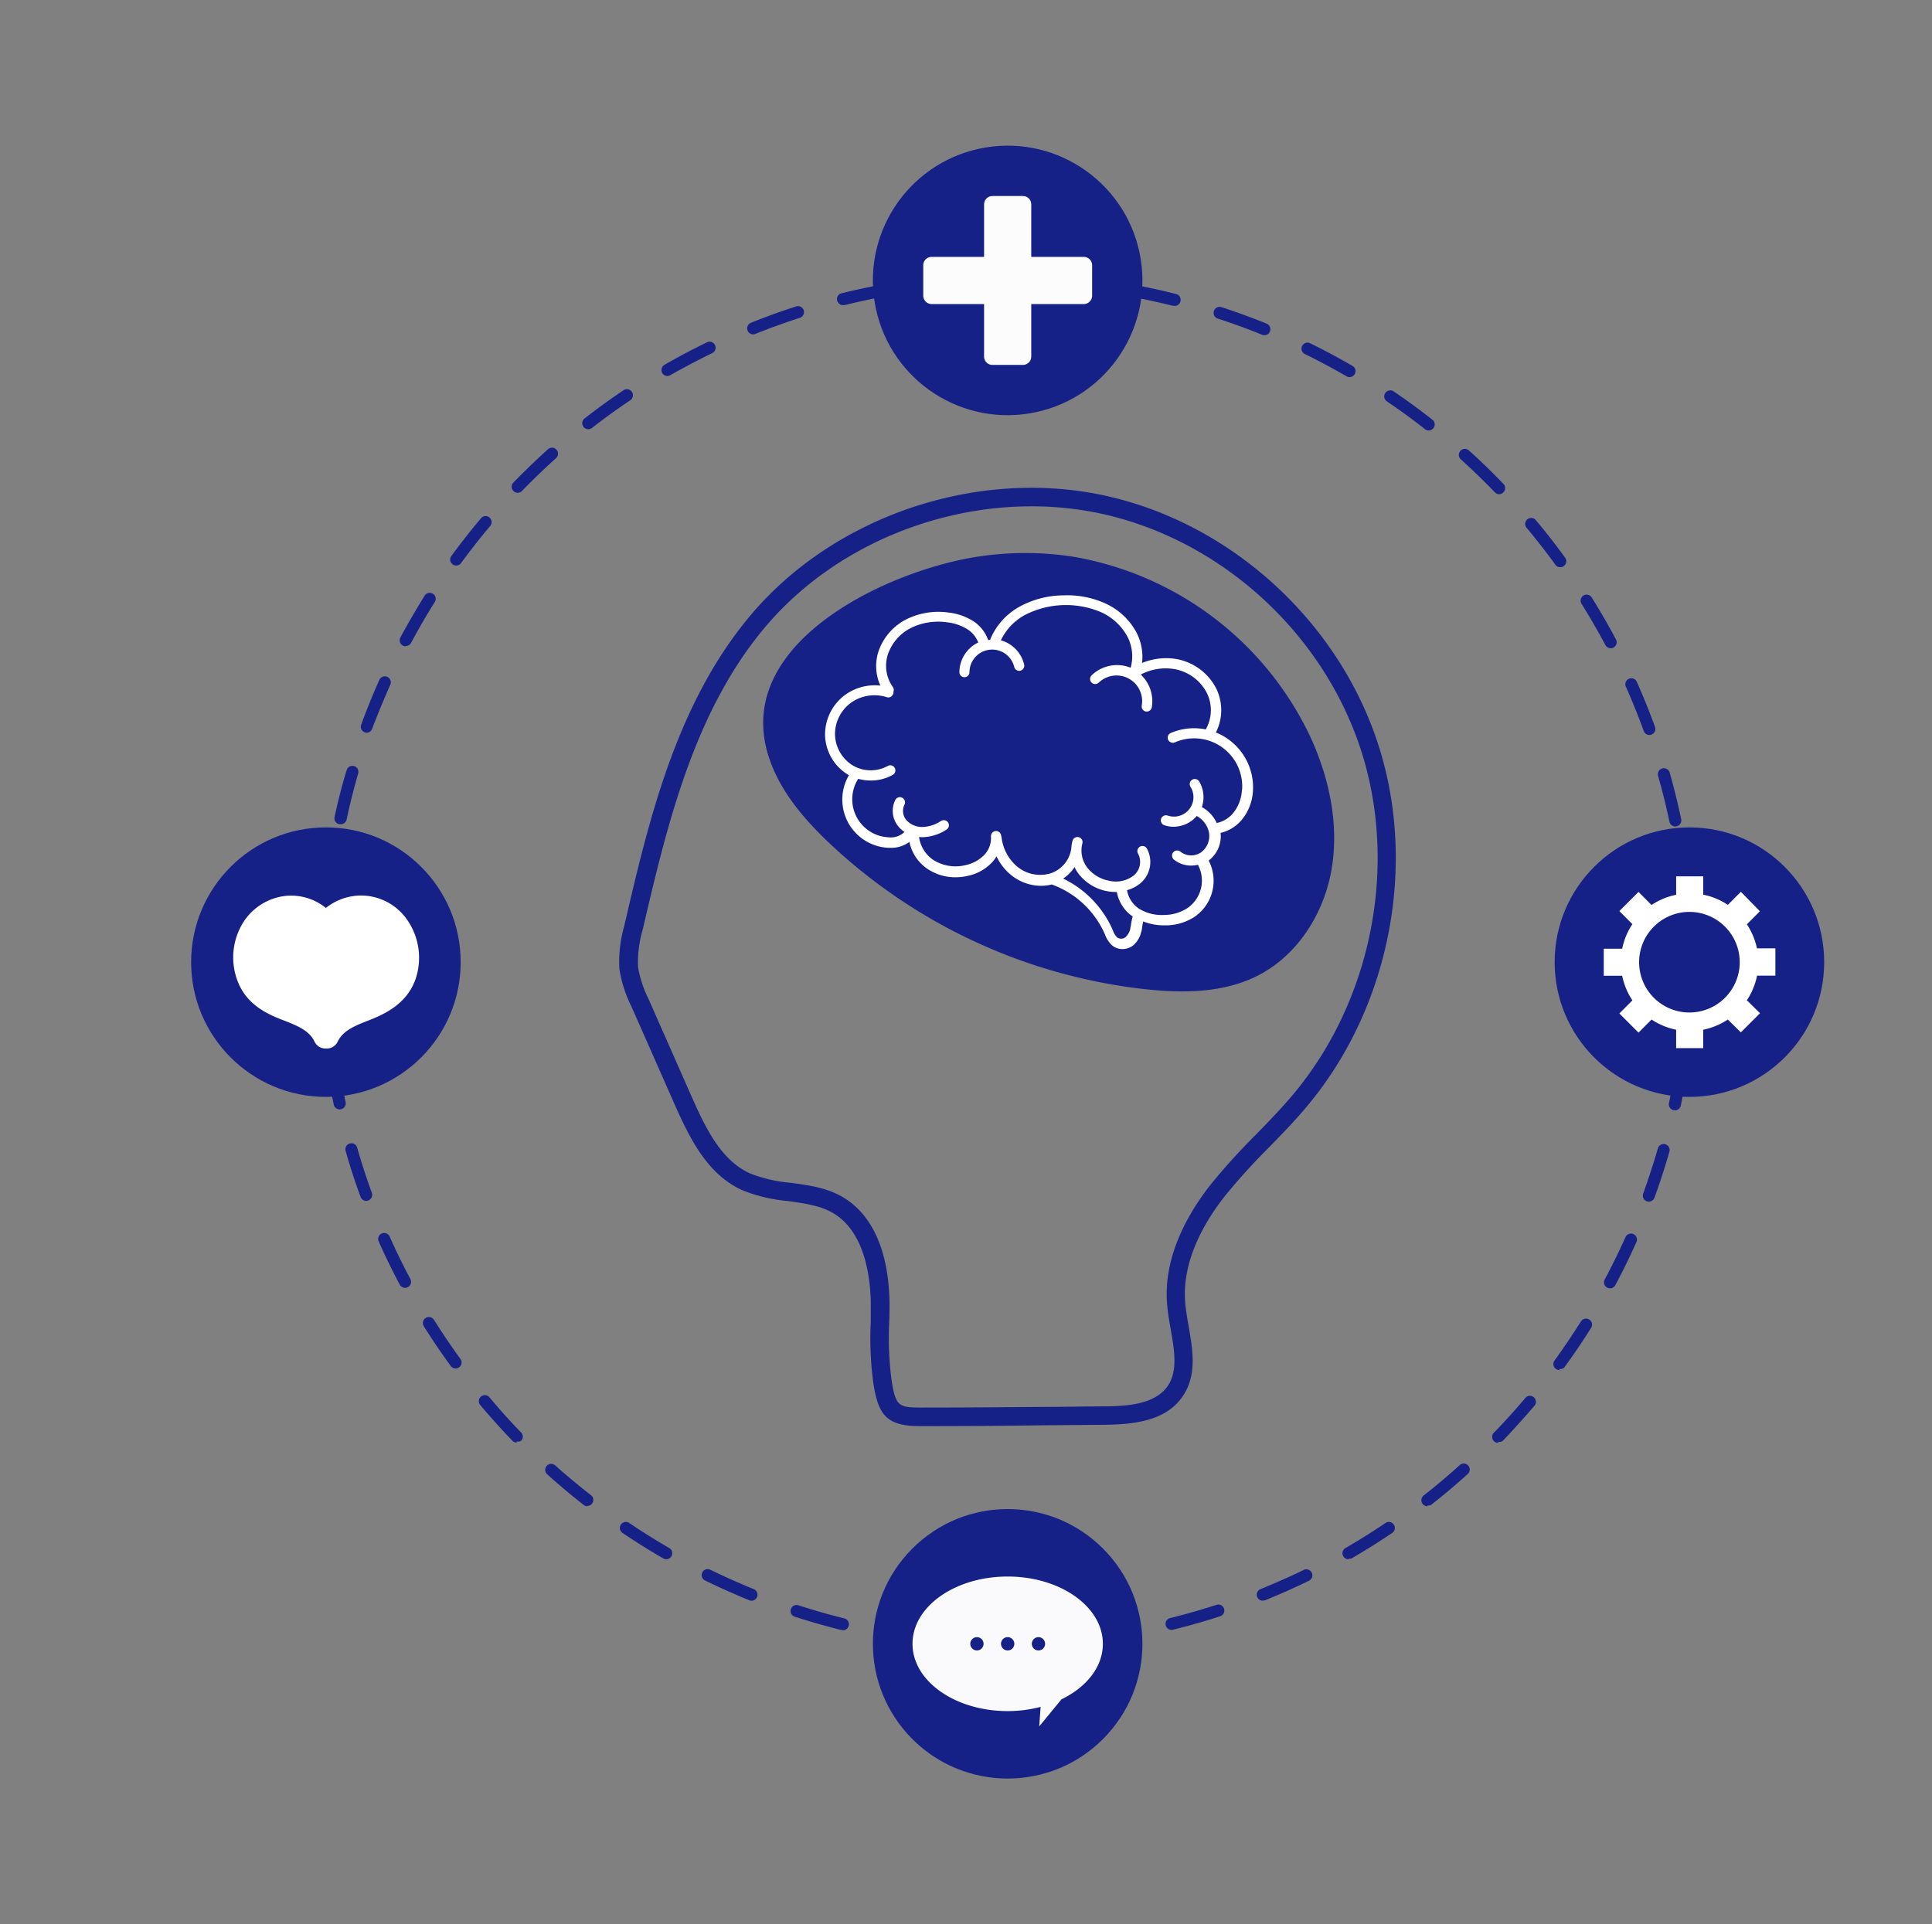 <svg xmlns="http://www.w3.org/2000/svg" viewBox="0 0 321.84 320.6"><rect x="0" y="0" width="321.84" height="320.6" fill="#808080" stroke="none"/><g id="Design"><path d="M179,92.79a53.71,53.71,0,0,1,39.26,29.92c3.15,6.84,4.82,14.53,3.58,22s-5.68,14.49-12.4,17.88c-5.7,2.86-12.39,2.91-18.73,2.21a91.47,91.47,0,0,1-52.38-24.16c-4.5-4.24-8.68-9.14-10.43-15.07-5.55-18.8,20.42-30.68,35.14-32.85A52.08,52.08,0,0,1,179,92.79Z" style="fill:#162187"/><path d="M155.86,237.6h-2.68c-5.58,0-6.83-2-7.65-6.84a55,55,0,0,1-.47-10.55c0-1.08,0-2.15,0-3.21-.08-4.25-1-11.81-6.3-14.9-2.17-1.27-4.77-1.61-7.52-2a26.27,26.27,0,0,1-7.67-1.84c-5.68-2.63-8.58-8.35-11.28-14.47l-7.11-16.11a21.57,21.57,0,0,1-2-6.23,21.53,21.53,0,0,1,.8-7.13c4.1-17.68,8.75-37.72,21.74-52.61,14-16,37.38-23.69,58.28-19.15s38.81,20.76,45.53,41.29c6.63,20.24,2,44-11.77,60.42-2,2.43-4.26,4.72-6.41,6.94a104.24,104.24,0,0,0-7.33,8.09c-3.3,4.2-7.13,10.68-6.59,17.63.1,1.28.33,2.61.57,4,.71,4.06,1.44,8.27-1.06,11.82-2.83,4-8,4.6-13.23,4.63l-10.19.09C167.77,237.54,161.79,237.6,155.86,237.6ZM171.81,84.36c-16.44,0-33,7.12-43.72,19.39-12.48,14.3-17,33.94-21.06,51.27a19,19,0,0,0-.74,6.11,19,19,0,0,0,1.75,5.32l7.11,16.11c2.45,5.56,5,10.74,9.75,12.92a23.69,23.69,0,0,0,6.79,1.58c2.93.39,6,.8,8.67,2.37,3.45,2,7.61,6.7,7.82,17.52v0c0,1.08,0,2.18-.05,3.27a54.31,54.31,0,0,0,.43,10c.67,3.91,1.06,4.27,4.63,4.29,6.78,0,13.68-.05,20.36-.11,3.4,0,6.79-.07,10.19-.09,4.38,0,8.7-.45,10.73-3.32,1.77-2.51,1.18-5.92.55-9.52-.25-1.41-.5-2.87-.61-4.31-.61-7.94,3.6-15.13,7.24-19.77a107.42,107.42,0,0,1,7.54-8.33c2.12-2.17,4.3-4.42,6.26-6.76,13.11-15.67,17.51-38.24,11.21-57.5-6.39-19.5-23.37-34.9-43.26-39.23A55,55,0,0,0,171.81,84.36Z" style="fill:#162187"/><path d="M167.86,274.87c-1.35,0-2.72,0-4.06-.07a1,1,0,1,1,.06-2c2.62.09,5.27.09,7.87,0a1,1,0,0,1,1,1,1,1,0,0,1-1,1C170.49,274.85,169.18,274.87,167.86,274.87Zm11.81-.61a1,1,0,0,1-.1-2c2.6-.27,5.22-.63,7.79-1.08a1,1,0,1,1,.34,2c-2.61.45-5.28.82-7.92,1.1Zm-23.75,0h-.11c-2.64-.27-5.31-.65-7.92-1.1a1,1,0,0,1-.81-1.16,1,1,0,0,1,1.16-.81c2.57.45,5.18.81,7.78,1.08a1,1,0,0,1,.89,1.1A1,1,0,0,1,155.92,274.25Zm39.37-2.71a1,1,0,0,1-.24-2c2.53-.63,5.08-1.36,7.56-2.16a1,1,0,1,1,.62,1.9c-2.53.82-5.12,1.56-7.7,2.2Zm-55,0-.25,0c-2.57-.65-5.16-1.39-7.69-2.21a1,1,0,0,1,.62-1.9c2.48.81,5,1.53,7.56,2.17a1,1,0,0,1-.24,2Zm70.07-4.86a1,1,0,0,1-.37-1.93c2.42-1,4.84-2.05,7.19-3.2a1,1,0,0,1,.88,1.8c-2.39,1.17-4.86,2.26-7.32,3.26A1,1,0,0,1,210.38,266.65Zm-85.15,0a1,1,0,0,1-.38-.07c-2.45-1-4.91-2.09-7.29-3.26a1,1,0,1,1,.87-1.79c2.35,1.14,4.76,2.22,7.17,3.2a1,1,0,0,1-.37,1.92Zm99.42-6.91a1,1,0,0,1-.87-.5,1,1,0,0,1,.37-1.36c2.26-1.31,4.5-2.71,6.67-4.18a1,1,0,0,1,1.12,1.66c-2.21,1.49-4.49,2.92-6.79,4.25A1,1,0,0,1,224.65,259.69Zm-113.65,0a1,1,0,0,1-.5-.14c-2.3-1.33-4.58-2.76-6.78-4.24a1,1,0,1,1,1.12-1.66c2.16,1.46,4.41,2.86,6.66,4.17a1,1,0,0,1-.5,1.87Zm126.8-8.83a1,1,0,0,1-.79-.39,1,1,0,0,1,.17-1.4c2.06-1.61,4.08-3.31,6-5.06a1,1,0,0,1,1.42.08,1,1,0,0,1-.08,1.41c-2,1.78-4,3.51-6.13,5.15A1,1,0,0,1,237.8,250.82Zm-139.93,0a1,1,0,0,1-.61-.21c-2.1-1.64-4.16-3.37-6.13-5.15a1,1,0,0,1,1.34-1.48c1.94,1.74,4,3.44,6,5a1,1,0,0,1-.62,1.79Zm151.71-10.56a1,1,0,0,1-.69-.28,1,1,0,0,1,0-1.42c1.82-1.87,3.59-3.84,5.27-5.83a1,1,0,0,1,1.53,1.28c-1.71,2-3.51,4-5.36,5.95A1,1,0,0,1,249.58,240.21Zm-163.49-.05a1,1,0,0,1-.72-.31c-1.84-1.91-3.64-3.91-5.35-5.94a1,1,0,1,1,1.53-1.29c1.68,2,3.45,4,5.26,5.84a1,1,0,0,1,0,1.42A1.05,1.05,0,0,1,86.09,240.16Zm173.7-12.08a1,1,0,0,1-.59-.19,1,1,0,0,1-.22-1.4c1.53-2.11,3-4.3,4.4-6.51a1,1,0,0,1,1.7,1.06c-1.41,2.25-2.92,4.48-4.49,6.63A1,1,0,0,1,259.79,228.08ZM75.9,228a1,1,0,0,1-.81-.41c-1.57-2.15-3.08-4.38-4.49-6.63a1,1,0,0,1,1.7-1.06c1.38,2.21,2.87,4.4,4.4,6.51a1,1,0,0,1-.22,1.4A1,1,0,0,1,75.9,228Zm192.3-13.36a1,1,0,0,1-.47-.11,1,1,0,0,1-.41-1.36c1.23-2.3,2.39-4.67,3.46-7.05a1,1,0,0,1,1.32-.51,1,1,0,0,1,.5,1.33c-1.08,2.42-2.26,4.83-3.51,7.17A1,1,0,0,1,268.2,214.65Zm-200.72-.08a1,1,0,0,1-.89-.53c-1.25-2.35-2.43-4.77-3.51-7.2a1,1,0,1,1,1.83-.81c1.06,2.38,2.22,4.76,3.45,7.07a1,1,0,0,1-.88,1.47ZM274.67,200.2a1.07,1.07,0,0,1-.35-.06,1,1,0,0,1-.59-1.29c.89-2.45,1.71-5,2.43-7.47a1,1,0,1,1,1.92.55c-.73,2.55-1.56,5.11-2.47,7.61A1,1,0,0,1,274.67,200.2ZM61,200.07a1,1,0,0,1-.94-.66c-.91-2.49-1.74-5-2.47-7.61a1,1,0,1,1,1.92-.55c.72,2.51,1.53,5,2.43,7.48a1,1,0,0,1-.6,1.28A1.06,1.06,0,0,1,61,200.07Zm218-15.11-.21,0a1,1,0,0,1-.77-1.19c.54-2.55,1-5.15,1.36-7.74a1,1,0,0,1,2,.28c-.37,2.63-.84,5.28-1.39,7.88A1,1,0,0,1,279.05,185Zm-222.4-.13a1,1,0,0,1-1-.79c-.55-2.6-1-5.25-1.38-7.89a1,1,0,0,1,2-.27c.36,2.59.81,5.19,1.35,7.74a1,1,0,0,1-.77,1.19Zm224.6-15.57h-.07a1,1,0,0,1-.93-1.07c.18-2.59.28-5.24.28-7.86a1,1,0,0,1,1-1h0a1,1,0,0,1,1,1c0,2.66-.1,5.35-.28,8A1,1,0,0,1,281.25,169.26Zm-226.78-.13a1,1,0,0,1-1-.93c-.18-2.65-.27-5.34-.27-8v-.26a1,1,0,0,1,1-1,1,1,0,0,1,1,1v.26c0,2.62.09,5.26.27,7.86a1,1,0,0,1-.93,1.07Zm226.8-15.72a1,1,0,0,1-1-.93c-.18-2.61-.45-5.24-.8-7.82a1,1,0,0,1,.85-1.13,1,1,0,0,1,1.13.85c.36,2.63.64,5.31.82,8a1,1,0,0,1-.93,1.07ZM54.49,153h-.07a1,1,0,0,1-.93-1.07c.19-2.65.47-5.33.84-8a1,1,0,0,1,1.13-.85,1,1,0,0,1,.85,1.14c-.36,2.58-.64,5.21-.83,7.81A1,1,0,0,1,54.49,153Zm224.61-15.3a1,1,0,0,1-1-.8c-.54-2.55-1.17-5.12-1.89-7.63a1,1,0,0,1,1.93-.55c.73,2.56,1.37,5.17,1.92,7.77a1,1,0,0,1-.77,1.18Zm-222.39-.39a.76.76,0,0,1-.21,0,1,1,0,0,1-.77-1.18c.56-2.6,1.21-5.21,2-7.76a1,1,0,1,1,1.92.55c-.72,2.51-1.37,5.07-1.91,7.62A1,1,0,0,1,56.71,137.32Zm218.05-14.86a1,1,0,0,1-.94-.66c-.89-2.46-1.88-4.91-2.94-7.3a1,1,0,1,1,1.82-.81c1.08,2.43,2.09,4.93,3,7.43a1,1,0,0,1-.6,1.28A1,1,0,0,1,274.76,122.46Zm-213.65-.38a.86.86,0,0,1-.35-.06,1,1,0,0,1-.59-1.28c.91-2.49,1.92-5,3-7.4a1,1,0,1,1,1.82.82c-1.06,2.38-2.06,4.82-3,7.27A1,1,0,0,1,61.11,122.08ZM268.31,108a1,1,0,0,1-.88-.53c-1.22-2.3-2.55-4.59-3.93-6.81a1,1,0,1,1,1.69-1.06c1.41,2.26,2.76,4.59,4,6.93a1,1,0,0,1-.42,1.36A1,1,0,0,1,268.31,108Zm-200.73-.32a1,1,0,0,1-.88-1.47c1.26-2.34,2.61-4.66,4-6.91a1,1,0,1,1,1.69,1.06c-1.39,2.21-2.71,4.5-3.94,6.8A1,1,0,0,1,67.58,107.63ZM259.91,94.5a1,1,0,0,1-.81-.41c-1.53-2.12-3.16-4.2-4.84-6.21a1,1,0,0,1,1.53-1.28c1.71,2,3.37,4.16,4.93,6.31a1,1,0,0,1-.81,1.59ZM76,94.22a1,1,0,0,1-.59-.19,1,1,0,0,1-.22-1.4c1.57-2.14,3.23-4.26,4.94-6.29a1,1,0,0,1,1.53,1.29c-1.68,2-3.31,4.07-4.85,6.18A1,1,0,0,1,76,94.22ZM249.73,82.34A1,1,0,0,1,249,82c-1.82-1.88-3.72-3.72-5.65-5.47a1,1,0,1,1,1.34-1.49c2,1.78,3.9,3.66,5.75,5.57a1,1,0,0,1,0,1.41A1,1,0,0,1,249.73,82.34ZM86.24,82.1a1,1,0,0,1-.72-1.7c1.85-1.9,3.79-3.77,5.76-5.55a1,1,0,0,1,1.42.08,1,1,0,0,1-.08,1.41c-1.94,1.75-3.85,3.58-5.67,5.46A1,1,0,0,1,86.24,82.1ZM238,71.72a1,1,0,0,1-.62-.22c-2.05-1.61-4.19-3.17-6.35-4.63a1,1,0,0,1,1.13-1.66c2.19,1.49,4.37,3.08,6.46,4.72a1,1,0,0,1,.17,1.4A1,1,0,0,1,238,71.72ZM98,71.51a1,1,0,0,1-.62-1.79c2.1-1.64,4.28-3.22,6.48-4.7A1,1,0,1,1,105,66.68c-2.16,1.45-4.31,3-6.37,4.61A1,1,0,0,1,98,71.51Zm126.8-8.68a1,1,0,0,1-.5-.14c-2.26-1.31-4.59-2.56-6.93-3.7a1,1,0,0,1,.88-1.8c2.39,1.17,4.76,2.44,7.05,3.77a1,1,0,0,1-.5,1.87ZM111.2,62.65a1,1,0,0,1-.5-1.87c2.3-1.33,4.68-2.59,7.07-3.75a1,1,0,0,1,1.34.46,1,1,0,0,1-.46,1.34c-2.35,1.14-4.69,2.38-7,3.68A1,1,0,0,1,111.2,62.65Zm99.42-6.8a1,1,0,0,1-.38-.07c-2.41-1-4.9-1.89-7.38-2.7a1,1,0,0,1,.62-1.91c2.53.83,5.06,1.75,7.52,2.75a1,1,0,0,1,.55,1.31A1,1,0,0,1,210.62,55.85Zm-85.15-.14a1,1,0,0,1-.93-.63,1,1,0,0,1,.55-1.3c2.47-1,5-1.91,7.54-2.73a1,1,0,0,1,1.26.65,1,1,0,0,1-.65,1.25c-2.49.81-5,1.71-7.4,2.68A1,1,0,0,1,125.47,55.71Zm70.08-4.78a1,1,0,0,1-.24,0c-2.53-.63-5.12-1.18-7.69-1.64a1,1,0,1,1,.35-2c2.61.46,5.25,1,7.82,1.67a1,1,0,0,1-.24,2Zm-55-.1a1,1,0,0,1-.23-2c2.57-.63,5.21-1.18,7.83-1.64a1,1,0,0,1,.34,2c-2.58.45-5.16,1-7.7,1.62A1,1,0,0,1,140.56,50.83Zm39.38-2.66h-.11c-2.59-.27-5.22-.46-7.84-.55a1,1,0,0,1,.08-2c2.65.1,5.34.29,8,.56a1,1,0,0,1,.89,1.1A1,1,0,0,1,179.94,48.17Zm-23.76,0a1,1,0,0,1-.1-2c2.64-.27,5.33-.45,8-.53a1,1,0,0,1,1,1,1,1,0,0,1-1,1c-2.61.08-5.25.26-7.84.52Z" style="fill:#162187"/><circle cx="167.86" cy="46.73" r="22.45" transform="translate(-5.32 27.49) rotate(-9.22)" style="fill:#162187"/><path d="M171.79,59.4V50.66h8.75a1.4,1.4,0,0,0,1.39-1.4V44.19a1.39,1.39,0,0,0-1.39-1.39h-8.75V34.05a1.39,1.39,0,0,0-1.39-1.39h-5.07a1.4,1.4,0,0,0-1.4,1.39V42.8h-8.74a1.39,1.39,0,0,0-1.39,1.39v5.07a1.4,1.4,0,0,0,1.39,1.4h8.74V59.4a1.4,1.4,0,0,0,1.4,1.4h5.07A1.4,1.4,0,0,0,171.79,59.4Z" style="fill:#fcfcfc"/><circle cx="167.86" cy="273.87" r="22.45" transform="translate(-144.49 198.91) rotate(-45)" style="fill:#162187"/><circle cx="281.43" cy="160.3" r="22.45" style="fill:#162187"/><circle cx="54.29" cy="160.3" r="22.45" style="fill:#162187"/><path d="M67.38,152.65a9.36,9.36,0,0,0-7.24-3.45h0a9.44,9.44,0,0,0-5.85,2.07,9.23,9.23,0,0,0-6.78-2A9.61,9.61,0,0,0,40,154.61a11,11,0,0,0-.13,9.53c1.52,3.2,4.27,4.64,7,5.72l.38.14c2.19.86,4.26,1.66,5.15,3.55a2,2,0,0,0,1.81,1.14h.23a2,2,0,0,0,1.81-1.14c.89-1.87,2.91-2.66,5.05-3.5l.85-.34c2.39-1,5.72-2.71,7.08-6.6A11.07,11.07,0,0,0,67.38,152.65Z" style="fill:#fff"/><path d="M183.72,273.87c0-6.19-7.1-11.21-15.86-11.21s-15.85,5-15.85,11.21,7.1,11.21,15.85,11.21a21.67,21.67,0,0,0,5.49-.7l-.23,3.25,3.7-4.51C181,281.1,183.72,277.71,183.72,273.87Z" style="fill:#fafafc"/><circle cx="162.74" cy="273.87" r="1.11" style="fill:#162187"/><path d="M167.86,272.76a1.11,1.11,0,1,0,1.11,1.11A1.11,1.11,0,0,0,167.86,272.76Z" style="fill:#162187"/><circle cx="172.99" cy="273.87" r="1.11" style="fill:#162187"/><path d="M281.43,153.48a6.82,6.82,0,1,0,6.83,6.82A6.83,6.83,0,0,0,281.43,153.48Zm0,12.09a5.28,5.28,0,1,1,5.28-5.27A5.28,5.28,0,0,1,281.43,165.57Z" style="fill:#162187"/><path d="M295.75,162.55V158h-3.07A11.49,11.49,0,0,0,291,154l2.17-2.18L290,148.58l-2.17,2.18a11.26,11.26,0,0,0-4.1-1.7V146h-4.51v3.08a11.26,11.26,0,0,0-4.1,1.7l-2.17-2.18-3.19,3.19,2.17,2.18a11.49,11.49,0,0,0-1.7,4.09h-3.07v4.51h3.07a11.54,11.54,0,0,0,1.7,4.1l-2.17,2.18,3.19,3.19,2.17-2.18a11.61,11.61,0,0,0,4.1,1.7v3.07h4.51v-3.07a11.61,11.61,0,0,0,4.1-1.7L290,172l3.19-3.19L291,166.65a11.54,11.54,0,0,0,1.7-4.1Zm-5.94-2.25a8.38,8.38,0,1,1-8.38-8.37A8.38,8.38,0,0,1,289.81,160.3Z" style="fill:#fff"/><path d="M204.48,123.69a9.47,9.47,0,0,0-2.65-1.39,7.71,7.71,0,0,0,.27-7.48,8.81,8.81,0,0,0-6.12-4.51,10,10,0,0,0-6.38,1,8.4,8.4,0,0,0-.77-5.79,10.59,10.59,0,0,0-5-4.57,14.84,14.84,0,0,0-6.62-1.26,15,15,0,0,0-7.16,1.84,10.65,10.65,0,0,0-4.78,5.56,5.07,5.07,0,0,0-1,.12A5.76,5.76,0,0,0,162,104a9.07,9.07,0,0,0-4-1.44,11.5,11.5,0,0,0-6.65,1,8.89,8.89,0,0,0-4.49,5,7.36,7.36,0,0,0,.73,6.34,7.92,7.92,0,0,0-6.5,1.27,7.72,7.72,0,0,0-3.15,6.33,7.47,7.47,0,0,0,3.53,6.11c.22.12.44.24.67.34a7.54,7.54,0,0,0,5.86,11.8h.29a4.52,4.52,0,0,0,3.57-1.49,6.67,6.67,0,0,0,3,5.14,7.8,7.8,0,0,0,4.34,1.26,8.48,8.48,0,0,0,2.11-.27,7.17,7.17,0,0,0,3.59-2.06,5.54,5.54,0,0,0,1.15-1.93,8.31,8.31,0,0,0,3,4.23,7.39,7.39,0,0,0,4.37,1.45,6.76,6.76,0,0,0,1.9-.27.4.4,0,0,0,.14.11,15.89,15.89,0,0,1,9,8.41l.07.16a4.1,4.1,0,0,0,1.1,1.68,2.22,2.22,0,0,0,1.36.45,2.35,2.35,0,0,0,1.48-.51,3.67,3.67,0,0,0,1.2-2.25c.05-.23.09-.47.14-.72a8.94,8.94,0,0,1,.3-1.31,8.72,8.72,0,0,0,3.82.84h.35a8.34,8.34,0,0,0,4.32-1.26,6.78,6.78,0,0,0,2.12-9.13l-.06-.06.25-.15a4.57,4.57,0,0,0,1.89-4.49c0-.08,0-.15-.05-.23a.25.25,0,0,0,.12,0h0a6,6,0,0,0,3.65-2.14,7.74,7.74,0,0,0,1.65-3.88A9.36,9.36,0,0,0,204.48,123.69ZM188.92,154l-.12.69a3.06,3.06,0,0,1-1,1.84,1.67,1.67,0,0,1-2,.06,3.5,3.5,0,0,1-.88-1.41l-.07-.16a16.67,16.67,0,0,0-8.85-8.59,6.31,6.31,0,0,0,3.08-3.14,6.22,6.22,0,0,0,1,2,7.28,7.28,0,0,0,4.36,2.68,7,7,0,0,0,1.42.14c.21,0,.41,0,.62,0v0a5.79,5.79,0,0,0,2.69,4.3l.1.06A9.68,9.68,0,0,0,188.92,154Z" style="fill:#162187"/><path d="M204.48,123.69a9.47,9.47,0,0,0-2.65-1.39,7.71,7.71,0,0,0,.27-7.48,8.81,8.81,0,0,0-6.12-4.51,10,10,0,0,0-6.38,1,8.4,8.4,0,0,0-.77-5.79,10.59,10.59,0,0,0-5-4.57,14.84,14.84,0,0,0-6.62-1.26,15,15,0,0,0-7.16,1.84,10.65,10.65,0,0,0-4.78,5.56,5.07,5.07,0,0,0-1,.12A5.76,5.76,0,0,0,162,104a9.07,9.07,0,0,0-4-1.44,11.5,11.5,0,0,0-6.65,1,8.89,8.89,0,0,0-4.49,5,7.36,7.36,0,0,0,.73,6.34,7.92,7.92,0,0,0-6.5,1.27,7.72,7.72,0,0,0-3.15,6.33,7.47,7.47,0,0,0,3.53,6.11c.22.12.44.24.67.34a7.54,7.54,0,0,0,5.86,11.8h.29a4.52,4.52,0,0,0,3.57-1.49,6.67,6.67,0,0,0,3,5.14,7.8,7.8,0,0,0,4.34,1.26,8.48,8.48,0,0,0,2.11-.27,7.17,7.17,0,0,0,3.59-2.06,5.54,5.54,0,0,0,1.15-1.93,8.31,8.31,0,0,0,3,4.23,7.39,7.39,0,0,0,4.37,1.45,6.76,6.76,0,0,0,1.9-.27.4.4,0,0,0,.14.11,15.89,15.89,0,0,1,9,8.41l.07.16a4.1,4.1,0,0,0,1.1,1.68,2.22,2.22,0,0,0,1.36.45,2.35,2.35,0,0,0,1.48-.51,3.67,3.67,0,0,0,1.2-2.25c.05-.23.09-.47.14-.72a8.94,8.94,0,0,1,.3-1.31,8.72,8.72,0,0,0,3.82.84h.35a8.34,8.34,0,0,0,4.32-1.26,6.78,6.78,0,0,0,2.12-9.13l-.06-.06.25-.15a4.57,4.57,0,0,0,1.89-4.49c0-.08,0-.15-.05-.23a.25.25,0,0,0,.12,0h0a6,6,0,0,0,3.65-2.14,7.74,7.74,0,0,0,1.65-3.88A9.34,9.34,0,0,0,204.48,123.69ZM188.92,154l-.12.69a3.06,3.06,0,0,1-1,1.84,1.67,1.67,0,0,1-2,.06,3.5,3.5,0,0,1-.88-1.41l-.07-.16a16.67,16.67,0,0,0-8.85-8.59,6.31,6.31,0,0,0,3.08-3.14,6.22,6.22,0,0,0,1,2,7.28,7.28,0,0,0,4.36,2.68,7,7,0,0,0,1.42.14c.21,0,.41,0,.62,0,0,0,0,0,0,0a5.79,5.79,0,0,0,2.69,4.3l.1.06A9.68,9.68,0,0,0,188.92,154Zm18.41-21.79a7,7,0,0,1-1.49,3.53,5.33,5.33,0,0,1-3.21,1.9.34.34,0,0,0-.22.12,5.28,5.28,0,0,0-2.84-3.05h0a4.58,4.58,0,0,0-.22-4.23.35.35,0,1,0-.59.37,3.75,3.75,0,0,1-4.42,5.5.37.37,0,0,0-.45.22.35.35,0,0,0,.22.44,4.08,4.08,0,0,0,1.38.23A4.59,4.59,0,0,0,199,135.6a1.94,1.94,0,0,0,.21-.29.18.18,0,0,0,.07.05,4.56,4.56,0,0,1,2.62,3.3,3.9,3.9,0,0,1-1.58,3.79,3.41,3.41,0,0,1-4-.17.35.35,0,0,0-.45.54,4,4,0,0,0,2.55.89,4.16,4.16,0,0,0,1.44-.25.28.28,0,0,0,0,.15,6.05,6.05,0,0,1-1.9,8.18,7.68,7.68,0,0,1-4,1.15,7.78,7.78,0,0,1-4.5-1.13A5.15,5.15,0,0,1,187.2,148a.24.24,0,0,0,0-.08,5.34,5.34,0,0,0,2.48-1.17,4.14,4.14,0,0,0,.93-5.14.35.35,0,0,0-.48-.11.37.37,0,0,0-.11.49,3.42,3.42,0,0,1-.81,4.23,5.32,5.32,0,0,1-4.58,1,6.5,6.5,0,0,1-3.94-2.41,5.19,5.19,0,0,1-.87-4.41.34.34,0,0,0-.24-.43.34.34,0,0,0-.43.24,4.85,4.85,0,0,0-.19,1.21.08.08,0,0,0,0,0,5.63,5.63,0,0,1-3.7,4.53,6.52,6.52,0,0,1-5.9-1,7.94,7.94,0,0,1-3-5.33.34.34,0,0,0-.08-.17,1,1,0,0,1,0-.17.35.35,0,0,0-.7.06,4.56,4.56,0,0,1-1.22,3.4,6.53,6.53,0,0,1-3.26,1.85,7.43,7.43,0,0,1-5.88-.89,6,6,0,0,1-2.67-4.84,5.35,5.35,0,0,0,1.13.12h0a7.06,7.06,0,0,0,3.73-1.19.35.35,0,0,0,.11-.48.37.37,0,0,0-.49-.11,6.39,6.39,0,0,1-3.35,1.08,4,4,0,0,1-3.07-1.32,2.86,2.86,0,0,1-.39-3.12.36.36,0,0,0-.14-.48.35.35,0,0,0-.48.13,3.55,3.55,0,0,0,.47,3.92,4.14,4.14,0,0,0,1.38,1.06A3.74,3.74,0,0,1,148,140a6.84,6.84,0,0,1-5.24-10.83,7.19,7.19,0,0,0,2.3.37,6.94,6.94,0,0,0,3.42-.88.35.35,0,1,0-.35-.61,6.4,6.4,0,0,1-6.34-.1,6.73,6.73,0,0,1-3.19-5.52,7,7,0,0,1,2.86-5.75,7.25,7.25,0,0,1,6.41-1,.35.35,0,0,0,.44-.22.33.33,0,0,0,0-.29.35.35,0,0,0,0-.44,6.63,6.63,0,0,1-.83-6,8.23,8.23,0,0,1,4.14-4.6,10.82,10.82,0,0,1,6.25-.94,8.43,8.43,0,0,1,3.71,1.33,5.05,5.05,0,0,1,2,2.82,4.65,4.65,0,0,0-1.09.55,5.06,5.06,0,0,0-2.17,4.09.35.35,0,0,0,.35.35h0A.35.35,0,0,0,161,112a4.28,4.28,0,0,1,8.44-1,.36.36,0,0,0,.42.26.35.35,0,0,0,.26-.42,5,5,0,0,0-3-3.5,4.68,4.68,0,0,0-1.1-.28,9.93,9.93,0,0,1,4.4-5,15.48,15.48,0,0,1,13.14-.55,9.86,9.86,0,0,1,4.65,4.25,7.55,7.55,0,0,1,.5,6l-.18.12a5.58,5.58,0,0,0-6.34,1,.35.35,0,0,0,0,.49.36.36,0,0,0,.5,0,4.77,4.77,0,0,1,8,4.27.35.35,0,0,0,.28.41h.06a.35.35,0,0,0,.35-.28,5.62,5.62,0,0,0-2.19-5.44l.06-.07a9.36,9.36,0,0,1,6.57-1.26,8.07,8.07,0,0,1,5.62,4.13,7,7,0,0,1-.27,6.86.31.31,0,0,0,0,.12,9.33,9.33,0,0,0-5.94.47.36.36,0,0,0-.18.47.37.37,0,0,0,.46.18,8.51,8.51,0,0,1,11.84,9Z" style="fill:none;stroke:#fff;stroke-miterlimit:10"/><path d="M164.83,120a4.08,4.08,0,0,1,.67,4.18.34.34,0,0,0,.18.46.35.35,0,0,0,.14,0,.36.36,0,0,0,.32-.21,4.65,4.65,0,1,0-8.86-2.55.36.36,0,0,0,.3.4.35.35,0,0,0,.4-.29,3.94,3.94,0,0,1,6.85-2Z" style="fill:#162187"/><path d="M186,126.27a.36.36,0,0,0-.31.39.35.35,0,0,0,.39.31,5.74,5.74,0,0,1,5.17,2.22,5.34,5.34,0,0,1,.4,5.56,5,5,0,0,1-4.87,2.59.35.35,0,0,0-.39.31.36.36,0,0,0,.31.39,5.44,5.44,0,0,0,.57,0,5.8,5.8,0,0,0,5-3,6,6,0,0,0-.46-6.31A6.35,6.35,0,0,0,186,126.27Z" style="fill:#162187"/><path d="M185,133a.34.34,0,0,0-.49,0,4.92,4.92,0,0,1-8.09-5.2,5.35,5.35,0,0,0,2.36.55,5,5,0,0,0,1.27-.16,3.69,3.69,0,0,0,2.94-3.38.34.34,0,0,0-.36-.34.35.35,0,0,0-.34.36,3,3,0,0,1-2.41,2.68,4.57,4.57,0,0,1-5.67-5,.35.35,0,0,0-.31-.39.36.36,0,0,0-.39.31,5.34,5.34,0,0,0,1.77,4.58,3.51,3.51,0,0,0,.53.4,5.74,5.74,0,0,0,0,4.08l.36.77a5.7,5.7,0,0,0,4.09,2.8,4.85,4.85,0,0,0,.76,0,5.73,5.73,0,0,0,4-1.66A.35.35,0,0,0,185,133Z" style="fill:#162187"/><path d="M169,133.89a.35.35,0,0,0-.54-.26,4.67,4.67,0,0,1-5.42-.13,2.2,2.2,0,0,1-1-1.41.35.35,0,1,0-.7.08,2.87,2.87,0,0,0,1.25,1.89,4.34,4.34,0,0,0,.68.43,5.4,5.4,0,0,0,2.76.64,5.33,5.33,0,0,0,2.79-.92.34.34,0,0,0,.15-.32Z" style="fill:#162187"/><path d="M170.91,117a.36.36,0,0,0,.49-.1,5,5,0,0,1,9,3.72.35.35,0,0,0,.27.42h.07a.35.35,0,0,0,.35-.28,5.67,5.67,0,0,0-10.29-4.25A.36.36,0,0,0,170.91,117Z" style="fill:#162187"/></g></svg>